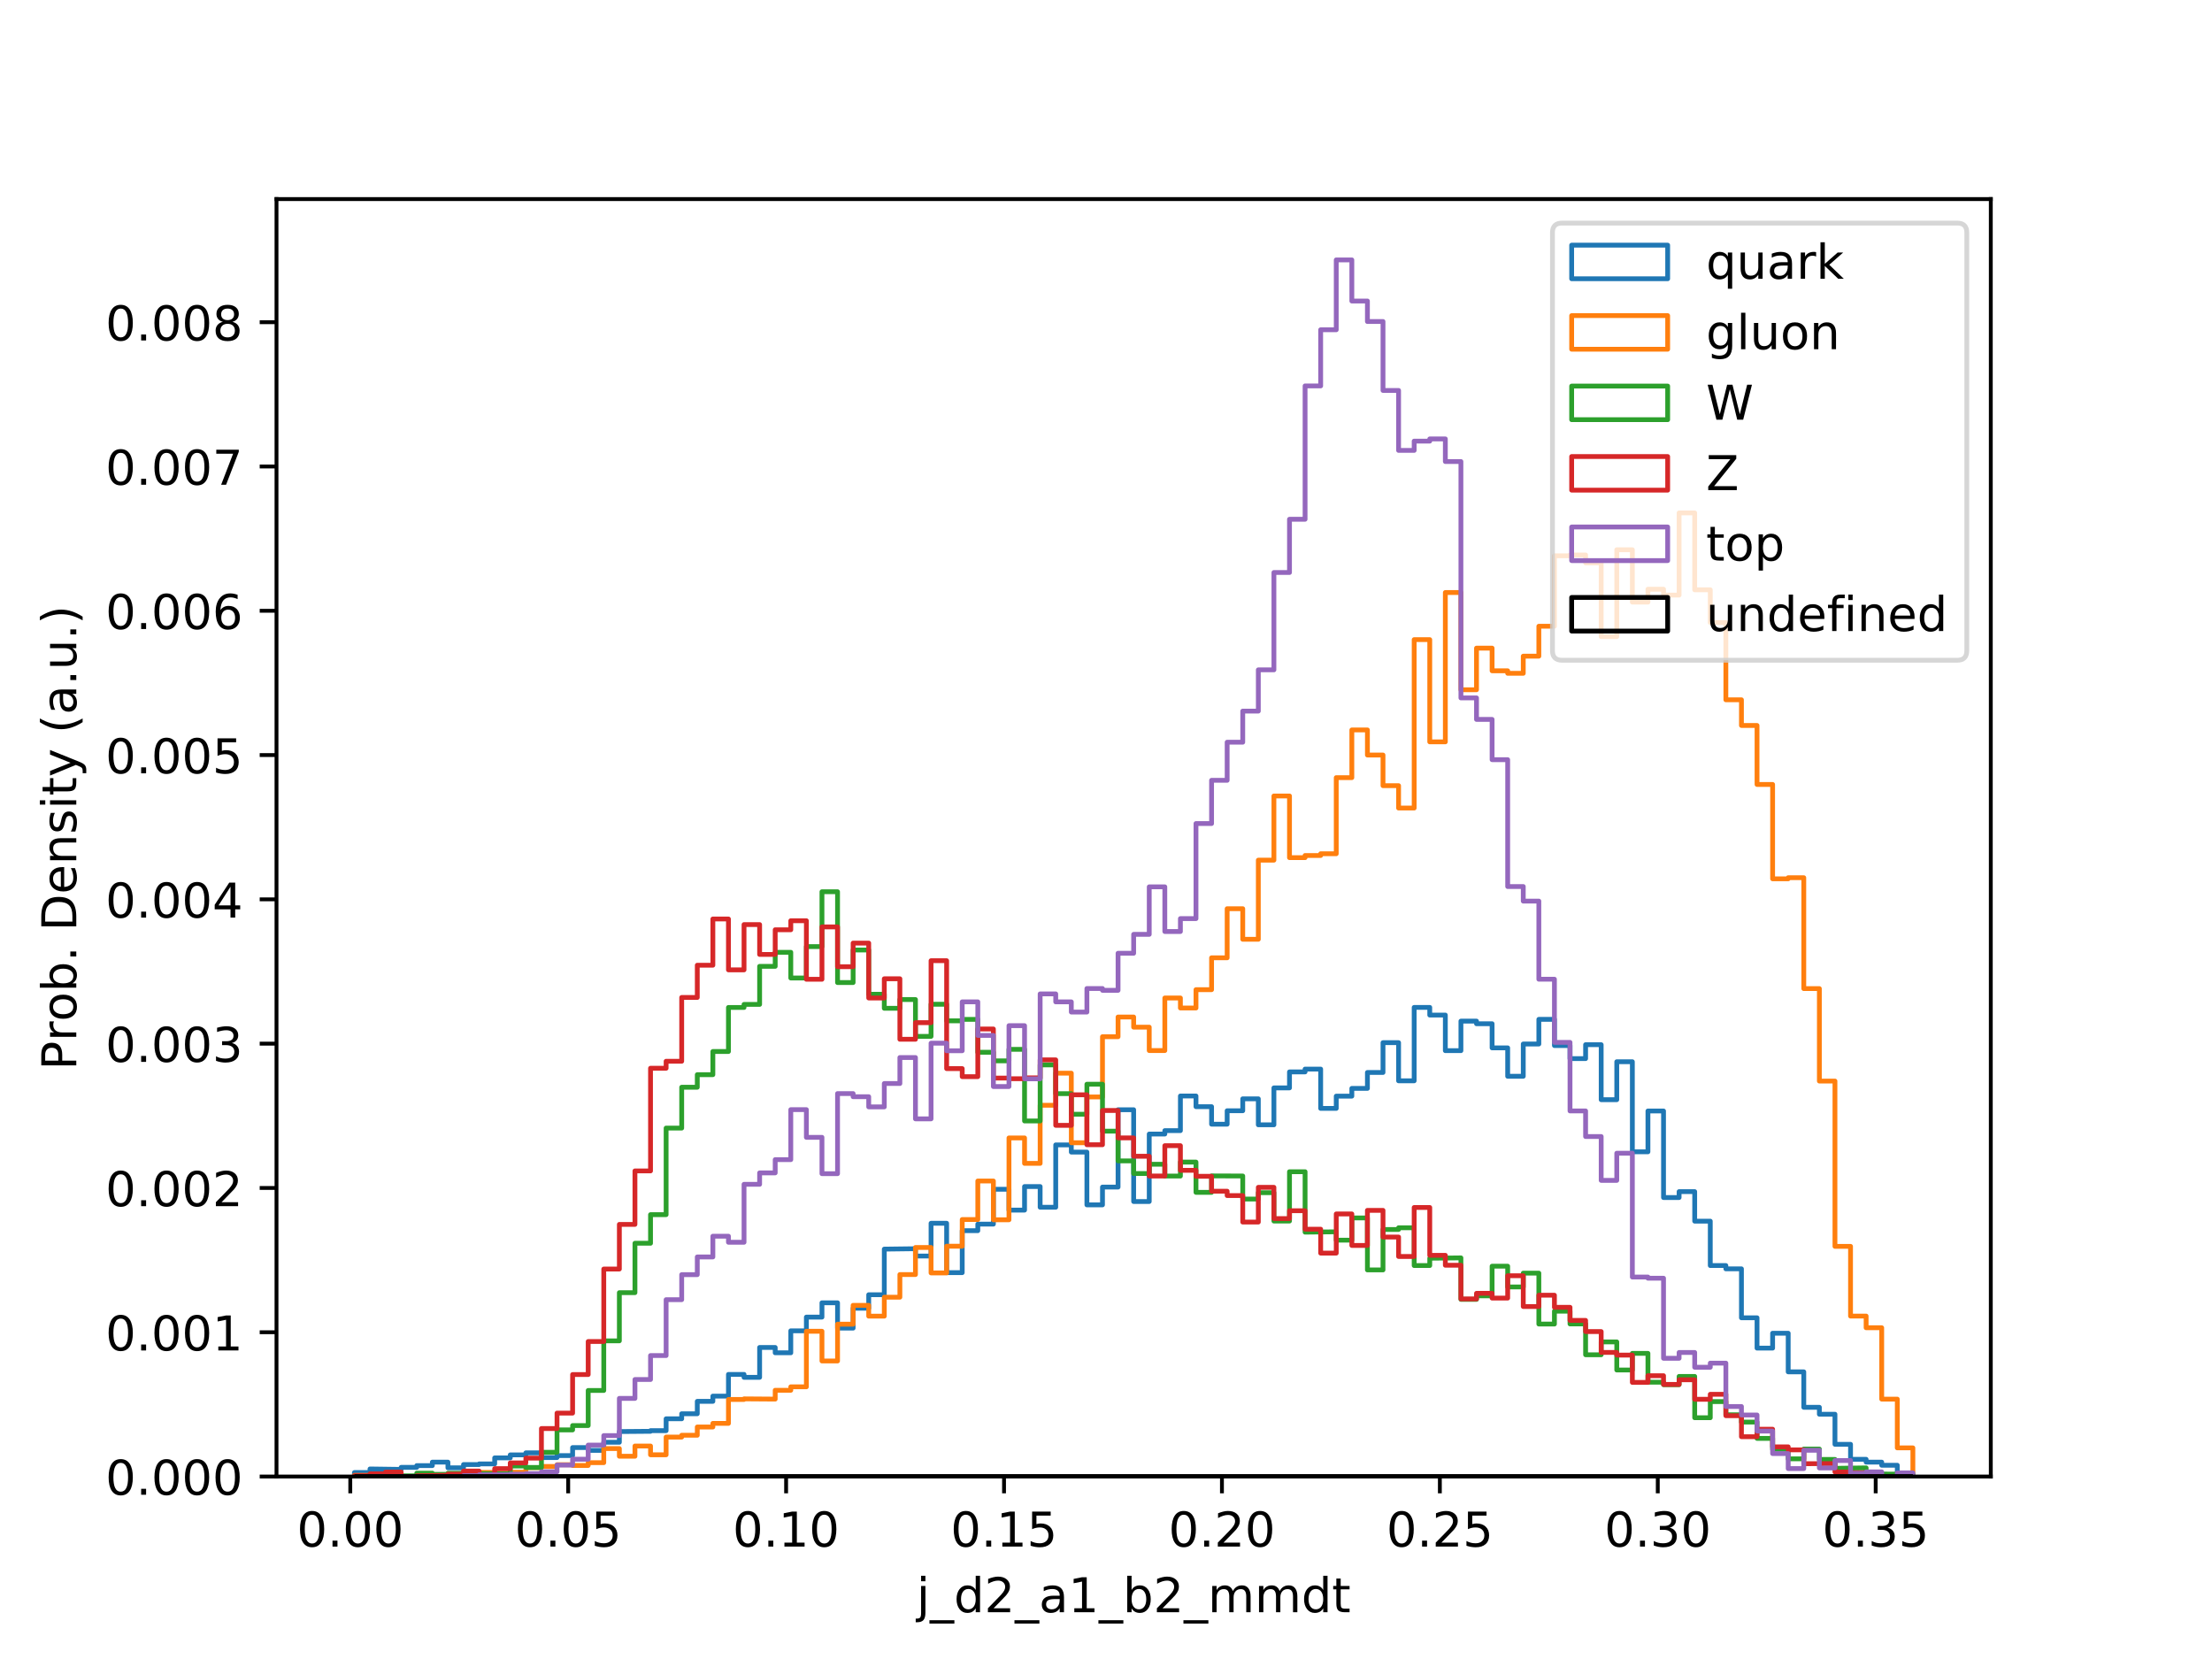 <?xml version="1.0" encoding="utf-8" standalone="no"?>
<!DOCTYPE svg PUBLIC "-//W3C//DTD SVG 1.1//EN"
  "http://www.w3.org/Graphics/SVG/1.1/DTD/svg11.dtd">
<!-- Created with matplotlib (https://matplotlib.org/) -->
<svg height="345.6pt" version="1.1" viewBox="0 0 460.8 345.6" width="460.8pt" xmlns="http://www.w3.org/2000/svg" xmlns:xlink="http://www.w3.org/1999/xlink">
 <defs>
  <style type="text/css">
*{stroke-linecap:butt;stroke-linejoin:round;}
  </style>
 </defs>
 <g id="figure_1">
  <g id="patch_1">
   <path d="M 0 345.6 
L 460.8 345.6 
L 460.8 0 
L 0 0 
z
" style="fill:#ffffff;"/>
  </g>
  <g id="axes_1">
   <g id="patch_2">
    <path d="M 57.6 307.584 
L 414.72 307.584 
L 414.72 41.472 
L 57.6 41.472 
z
" style="fill:#ffffff;"/>
   </g>
   <g id="patch_3">
    <path clip-path="url(#p2cda527220)" d="M 73.833 307.584 
L 73.833 306.756 
L 77.079 306.756 
L 77.079 306.011 
L 83.572 306.099 
L 83.572 305.676 
L 86.819 305.676 
L 86.819 305.312 
L 90.065 305.312 
L 90.065 304.59 
L 93.312 304.59 
L 93.312 305.77 
L 96.559 305.77 
L 96.559 305.095 
L 99.805 305.095 
L 99.805 304.96 
L 103.052 304.96 
L 103.052 303.703 
L 106.298 303.703 
L 106.298 303.081 
L 109.545 303.081 
L 109.545 302.653 
L 112.791 302.653 
L 112.791 303.639 
L 116.038 303.639 
L 116.038 303.222 
L 119.284 303.222 
L 119.284 301.555 
L 122.531 301.555 
L 122.531 302.142 
L 125.777 302.142 
L 125.777 300.451 
L 129.024 300.451 
L 129.024 298.22 
L 135.517 298.167 
L 135.517 298.032 
L 138.764 298.032 
L 138.764 295.561 
L 142.01 295.561 
L 142.01 294.51 
L 145.257 294.51 
L 145.257 291.927 
L 148.503 291.927 
L 148.503 290.835 
L 151.75 290.835 
L 151.75 286.314 
L 154.996 286.314 
L 154.996 286.925 
L 158.243 286.925 
L 158.243 280.702 
L 161.489 280.702 
L 161.489 281.811 
L 164.736 281.811 
L 164.736 277.232 
L 167.983 277.232 
L 167.983 274.379 
L 171.229 274.379 
L 171.229 271.397 
L 174.476 271.397 
L 174.476 276.669 
L 177.722 276.669 
L 177.722 272.53 
L 180.969 272.53 
L 180.969 269.718 
L 184.215 269.718 
L 184.215 260.213 
L 190.708 260.131 
L 190.708 261.651 
L 193.955 261.651 
L 193.955 254.829 
L 197.201 254.829 
L 197.201 265.115 
L 200.448 265.115 
L 200.448 256.374 
L 203.695 256.374 
L 203.695 255.006 
L 206.941 255.006 
L 206.941 247.744 
L 210.188 247.744 
L 210.188 252.088 
L 213.434 252.088 
L 213.434 247.18 
L 216.681 247.18 
L 216.681 251.489 
L 219.927 251.489 
L 219.927 238.503 
L 223.174 238.503 
L 223.174 240 
L 226.42 240 
L 226.42 250.996 
L 229.667 250.996 
L 229.667 247.291 
L 232.913 247.291 
L 232.913 231.176 
L 236.16 231.176 
L 236.16 250.297 
L 239.407 250.297 
L 239.407 236.243 
L 242.653 236.243 
L 242.653 235.532 
L 245.9 235.532 
L 245.9 228.317 
L 249.146 228.317 
L 249.146 230.542 
L 252.393 230.542 
L 252.393 234.188 
L 255.639 234.188 
L 255.639 231.388 
L 258.886 231.388 
L 258.886 228.904 
L 262.132 228.904 
L 262.132 234.317 
L 265.379 234.317 
L 265.379 226.626 
L 268.625 226.626 
L 268.625 223.298 
L 271.872 223.298 
L 271.872 222.711 
L 275.119 222.711 
L 275.119 230.9 
L 278.365 230.9 
L 278.365 228.347 
L 281.612 228.347 
L 281.612 226.732 
L 284.858 226.732 
L 284.858 223.415 
L 288.105 223.415 
L 288.105 217.204 
L 291.351 217.204 
L 291.351 225.153 
L 294.598 225.153 
L 294.598 209.86 
L 297.844 209.86 
L 297.844 211.456 
L 301.091 211.456 
L 301.091 218.871 
L 304.337 218.871 
L 304.337 212.719 
L 307.584 212.719 
L 307.584 213.265 
L 310.831 213.265 
L 310.831 218.29 
L 314.077 218.29 
L 314.077 224.208 
L 317.324 224.208 
L 317.324 217.486 
L 320.57 217.486 
L 320.57 212.349 
L 323.817 212.349 
L 323.817 217.809 
L 327.063 217.809 
L 327.063 220.527 
L 330.31 220.527 
L 330.31 217.627 
L 333.556 217.627 
L 333.556 229.086 
L 336.803 229.086 
L 336.803 221.178 
L 340.049 221.178 
L 340.049 239.941 
L 343.296 239.941 
L 343.296 231.44 
L 346.543 231.44 
L 346.543 249.47 
L 349.789 249.47 
L 349.789 248.237 
L 353.036 248.237 
L 353.036 254.389 
L 356.282 254.389 
L 356.282 263.636 
L 359.529 263.636 
L 359.529 264.322 
L 362.775 264.322 
L 362.775 274.52 
L 366.022 274.52 
L 366.022 280.837 
L 369.268 280.837 
L 369.268 277.737 
L 372.515 277.737 
L 372.515 285.78 
L 375.761 285.78 
L 375.761 293.165 
L 379.008 293.165 
L 379.008 294.61 
L 382.255 294.61 
L 382.255 300.874 
L 385.501 300.874 
L 385.501 304.003 
L 388.748 304.003 
L 388.748 304.59 
L 391.994 304.59 
L 391.994 305.236 
L 395.241 305.236 
L 395.241 307.584 
L 398.487 307.584 
L 398.487 307.584 
" style="fill:none;stroke:#1f77b4;stroke-linejoin:miter;"/>
   </g>
   <g id="patch_4">
    <path clip-path="url(#p2cda527220)" d="M 73.833 307.584 
L 73.833 307.326 
L 77.079 307.326 
L 77.079 307.584 
L 86.819 307.584 
L 86.819 307.42 
L 93.312 307.361 
L 93.312 307.584 
L 96.559 307.584 
L 96.559 306.715 
L 103.052 306.727 
L 103.052 306.903 
L 106.298 306.903 
L 106.298 306.686 
L 109.545 306.686 
L 109.545 305.729 
L 112.791 305.729 
L 112.791 305.494 
L 116.038 305.494 
L 116.038 305.124 
L 119.284 305.124 
L 119.284 305.283 
L 122.531 305.283 
L 122.531 304.701 
L 125.777 304.701 
L 125.777 301.766 
L 129.024 301.766 
L 129.024 303.363 
L 132.271 303.363 
L 132.271 301.232 
L 135.517 301.232 
L 135.517 303.058 
L 138.764 303.058 
L 138.764 299.371 
L 142.01 299.371 
L 142.01 298.989 
L 145.257 298.989 
L 145.257 297.269 
L 148.503 297.269 
L 148.503 296.518 
L 151.75 296.518 
L 151.75 291.533 
L 154.996 291.533 
L 154.996 291.41 
L 161.489 291.457 
L 161.489 289.62 
L 164.736 289.62 
L 164.736 288.897 
L 167.983 288.897 
L 167.983 277.326 
L 171.229 277.326 
L 171.229 283.514 
L 174.476 283.514 
L 174.476 275.853 
L 177.722 275.853 
L 177.722 271.925 
L 180.969 271.925 
L 180.969 274.179 
L 184.215 274.179 
L 184.215 270.228 
L 187.462 270.228 
L 187.462 265.514 
L 190.708 265.514 
L 190.708 259.872 
L 193.955 259.872 
L 193.955 265.174 
L 197.201 265.174 
L 197.201 259.608 
L 200.448 259.608 
L 200.448 254.049 
L 203.695 254.049 
L 203.695 246.023 
L 206.941 246.023 
L 206.941 254.102 
L 210.188 254.102 
L 210.188 237.053 
L 213.434 237.053 
L 213.434 242.354 
L 216.681 242.354 
L 216.681 230.249 
L 219.927 230.249 
L 219.927 223.562 
L 223.174 223.562 
L 223.174 238.057 
L 226.42 238.057 
L 226.42 228.511 
L 229.667 228.511 
L 229.667 215.965 
L 232.913 215.965 
L 232.913 211.862 
L 236.16 211.862 
L 236.16 213.975 
L 239.407 213.975 
L 239.407 218.848 
L 242.653 218.848 
L 242.653 207.899 
L 245.9 207.899 
L 245.9 209.983 
L 249.146 209.983 
L 249.146 206.167 
L 252.393 206.167 
L 252.393 199.527 
L 255.639 199.527 
L 255.639 189.3 
L 258.886 189.3 
L 258.886 195.67 
L 262.132 195.67 
L 262.132 179.185 
L 265.379 179.185 
L 265.379 165.817 
L 268.625 165.817 
L 268.625 178.662 
L 271.872 178.662 
L 271.872 178.216 
L 275.119 178.216 
L 275.119 177.852 
L 278.365 177.852 
L 278.365 161.995 
L 281.612 161.995 
L 281.612 152.062 
L 284.858 152.062 
L 284.858 157.287 
L 288.105 157.287 
L 288.105 163.669 
L 291.351 163.669 
L 291.351 168.33 
L 294.598 168.33 
L 294.598 133.246 
L 297.844 133.246 
L 297.844 154.54 
L 301.091 154.54 
L 301.091 123.431 
L 304.337 123.431 
L 304.337 143.69 
L 307.584 143.69 
L 307.584 135.019 
L 310.831 135.019 
L 310.831 139.739 
L 314.077 139.739 
L 314.077 140.262 
L 317.324 140.262 
L 317.324 136.693 
L 320.57 136.693 
L 320.57 130.458 
L 323.817 130.458 
L 323.817 115.781 
L 327.063 115.781 
L 327.063 115.611 
L 330.31 115.611 
L 330.31 117.26 
L 333.556 117.26 
L 333.556 132.624 
L 336.803 132.624 
L 336.803 114.525 
L 340.049 114.525 
L 340.049 125.432 
L 343.296 125.432 
L 343.296 122.744 
L 346.543 122.744 
L 346.543 123.971 
L 349.789 123.971 
L 349.789 106.852 
L 353.036 106.852 
L 353.036 122.867 
L 356.282 122.867 
L 356.282 129.695 
L 359.529 129.695 
L 359.529 145.78 
L 362.775 145.78 
L 362.775 151.129 
L 366.022 151.129 
L 366.022 163.416 
L 369.268 163.416 
L 369.268 183.071 
L 372.515 183.071 
L 372.515 182.842 
L 375.761 182.842 
L 375.761 205.944 
L 379.008 205.944 
L 379.008 225.206 
L 382.255 225.206 
L 382.255 259.638 
L 385.501 259.638 
L 385.501 274.162 
L 388.748 274.162 
L 388.748 276.592 
L 391.994 276.592 
L 391.994 291.463 
L 395.241 291.463 
L 395.241 301.619 
L 398.487 301.619 
L 398.487 307.584 
L 398.487 307.584 
" style="fill:none;stroke:#ff7f0e;stroke-linejoin:miter;"/>
   </g>
   <g id="patch_5">
    <path clip-path="url(#p2cda527220)" d="M 73.833 307.584 
L 77.079 307.584 
L 77.079 307.067 
L 80.326 307.067 
L 80.326 307.425 
L 86.819 307.443 
L 86.819 306.885 
L 90.065 306.885 
L 90.065 307.132 
L 93.312 307.132 
L 93.312 306.897 
L 96.559 306.897 
L 96.559 306.604 
L 99.805 306.604 
L 99.805 306.979 
L 106.298 307.038 
L 106.298 305.4 
L 109.545 305.4 
L 109.545 305.699 
L 112.791 305.699 
L 112.791 302.541 
L 116.038 302.541 
L 116.038 297.874 
L 119.284 297.874 
L 119.284 296.97 
L 122.531 296.97 
L 122.531 289.661 
L 125.777 289.661 
L 125.777 279.322 
L 129.024 279.322 
L 129.024 269.283 
L 132.271 269.283 
L 132.271 258.992 
L 135.517 258.992 
L 135.517 253.033 
L 138.764 253.033 
L 138.764 234.998 
L 142.01 234.998 
L 142.01 226.491 
L 145.257 226.491 
L 145.257 223.873 
L 148.503 223.873 
L 148.503 219.047 
L 151.75 219.047 
L 151.75 209.871 
L 154.996 209.871 
L 154.996 209.237 
L 158.243 209.237 
L 158.243 201.306 
L 161.489 201.306 
L 161.489 198.382 
L 164.736 198.382 
L 164.736 203.736 
L 167.983 203.736 
L 167.983 197.191 
L 171.229 197.191 
L 171.229 185.766 
L 174.476 185.766 
L 174.476 204.682 
L 177.722 204.682 
L 177.722 197.901 
L 180.969 197.901 
L 180.969 207.118 
L 184.215 207.118 
L 184.215 210.047 
L 187.462 210.047 
L 187.462 208.222 
L 190.708 208.222 
L 190.708 215.895 
L 193.955 215.895 
L 193.955 209.202 
L 197.201 209.202 
L 197.201 212.654 
L 200.448 212.654 
L 200.448 212.355 
L 203.695 212.355 
L 203.695 219.206 
L 206.941 219.206 
L 206.941 220.991 
L 210.188 220.991 
L 210.188 218.601 
L 213.434 218.601 
L 213.434 233.519 
L 216.681 233.519 
L 216.681 221.836 
L 219.927 221.836 
L 219.927 227.824 
L 223.174 227.824 
L 223.174 232.116 
L 226.42 232.116 
L 226.42 225.863 
L 229.667 225.863 
L 229.667 235.638 
L 232.913 235.638 
L 232.913 241.832 
L 236.16 241.832 
L 236.16 244.462 
L 239.407 244.462 
L 239.407 242.536 
L 242.653 242.536 
L 242.653 244.996 
L 245.9 244.996 
L 245.9 242.084 
L 249.146 242.084 
L 249.146 248.389 
L 252.393 248.389 
L 252.393 244.961 
L 258.886 244.984 
L 258.886 249.781 
L 262.132 249.781 
L 262.132 248.454 
L 265.379 248.454 
L 265.379 254.366 
L 268.625 254.366 
L 268.625 244.092 
L 271.872 244.092 
L 271.872 256.679 
L 278.365 256.608 
L 278.365 258.352 
L 281.612 258.352 
L 281.612 253.72 
L 284.858 253.72 
L 284.858 264.546 
L 288.105 264.546 
L 288.105 256.121 
L 291.351 256.121 
L 291.351 255.769 
L 294.598 255.769 
L 294.598 263.636 
L 297.844 263.636 
L 297.844 262.109 
L 304.337 262.039 
L 304.337 270.681 
L 307.584 270.681 
L 307.584 269.941 
L 310.831 269.941 
L 310.831 263.771 
L 314.077 263.771 
L 314.077 268.092 
L 317.324 268.092 
L 317.324 265.221 
L 320.57 265.221 
L 320.57 275.823 
L 323.817 275.823 
L 323.817 273.14 
L 327.063 273.14 
L 327.063 275.8 
L 330.31 275.8 
L 330.31 282.222 
L 333.556 282.222 
L 333.556 279.545 
L 336.803 279.545 
L 336.803 285.398 
L 340.049 285.398 
L 340.049 281.929 
L 343.296 281.929 
L 343.296 287.935 
L 346.543 287.935 
L 346.543 288.451 
L 349.789 288.451 
L 349.789 286.731 
L 353.036 286.731 
L 353.036 295.338 
L 356.282 295.338 
L 356.282 291.974 
L 359.529 291.974 
L 359.529 294.727 
L 362.775 294.727 
L 362.775 296.248 
L 366.022 296.248 
L 366.022 299.641 
L 369.268 299.641 
L 369.268 301.913 
L 372.515 301.913 
L 372.515 303.903 
L 375.761 303.903 
L 375.761 301.866 
L 379.008 301.866 
L 379.008 304.026 
L 382.255 304.026 
L 382.255 305.881 
L 388.748 305.788 
L 388.748 306.821 
L 391.994 306.821 
L 391.994 307.073 
L 398.487 307.108 
L 398.487 307.584 
L 398.487 307.584 
" style="fill:none;stroke:#2ca02c;stroke-linejoin:miter;"/>
   </g>
   <g id="patch_6">
    <path clip-path="url(#p2cda527220)" d="M 73.833 307.584 
L 73.833 307.431 
L 77.079 307.431 
L 77.079 307.02 
L 80.326 307.02 
L 80.326 306.651 
L 83.572 306.651 
L 83.572 307.584 
L 86.819 307.584 
L 86.819 307.437 
L 93.312 307.332 
L 93.312 307.079 
L 96.559 307.079 
L 96.559 306.445 
L 99.805 306.445 
L 99.805 307.396 
L 103.052 307.396 
L 103.052 305.946 
L 106.298 305.946 
L 106.298 304.748 
L 109.545 304.748 
L 109.545 303.75 
L 112.791 303.75 
L 112.791 297.592 
L 116.038 297.592 
L 116.038 294.375 
L 119.284 294.375 
L 119.284 286.344 
L 122.531 286.344 
L 122.531 279.463 
L 125.777 279.463 
L 125.777 264.364 
L 129.024 264.364 
L 129.024 255.064 
L 132.271 255.064 
L 132.271 243.922 
L 135.517 243.922 
L 135.517 222.535 
L 138.764 222.535 
L 138.764 221.079 
L 142.01 221.079 
L 142.01 207.787 
L 145.257 207.787 
L 145.257 201.071 
L 148.503 201.071 
L 148.503 191.443 
L 151.75 191.443 
L 151.75 202.04 
L 154.996 202.04 
L 154.996 192.605 
L 158.243 192.605 
L 158.243 198.828 
L 161.489 198.828 
L 161.489 193.686 
L 164.736 193.686 
L 164.736 191.807 
L 167.983 191.807 
L 167.983 204.001 
L 171.229 204.001 
L 171.229 193.093 
L 174.476 193.093 
L 174.476 201.382 
L 177.722 201.382 
L 177.722 196.463 
L 180.969 196.463 
L 180.969 207.899 
L 184.215 207.899 
L 184.215 203.895 
L 187.462 203.895 
L 187.462 216.499 
L 190.708 216.499 
L 190.708 213.036 
L 193.955 213.036 
L 193.955 200.132 
L 197.201 200.132 
L 197.201 222.611 
L 200.448 222.611 
L 200.448 224.284 
L 203.695 224.284 
L 203.695 214.357 
L 206.941 214.357 
L 206.941 224.578 
L 210.188 224.578 
L 210.188 224.713 
L 213.434 224.713 
L 213.434 224.531 
L 216.681 224.531 
L 216.681 220.791 
L 219.927 220.791 
L 219.927 234.429 
L 223.174 234.429 
L 223.174 228.065 
L 226.42 228.065 
L 226.42 238.468 
L 229.667 238.468 
L 229.667 231.335 
L 232.913 231.335 
L 232.913 237.041 
L 236.16 237.041 
L 236.16 240.869 
L 239.407 240.869 
L 239.407 244.984 
L 242.653 244.984 
L 242.653 238.667 
L 245.9 238.667 
L 245.9 243.798 
L 249.146 243.798 
L 249.146 245.043 
L 252.393 245.043 
L 252.393 248.154 
L 255.639 248.154 
L 255.639 249.059 
L 258.886 249.059 
L 258.886 254.577 
L 262.132 254.577 
L 262.132 247.344 
L 265.379 247.344 
L 265.379 253.849 
L 268.625 253.849 
L 268.625 252.217 
L 271.872 252.217 
L 271.872 256.062 
L 275.119 256.062 
L 275.119 261.047 
L 278.365 261.047 
L 278.365 252.886 
L 281.612 252.886 
L 281.612 259.45 
L 284.858 259.45 
L 284.858 252.141 
L 288.105 252.141 
L 288.105 257.7 
L 291.351 257.7 
L 291.351 261.745 
L 294.598 261.745 
L 294.598 251.542 
L 297.844 251.542 
L 297.844 261.505 
L 301.091 261.505 
L 301.091 263.571 
L 304.337 263.571 
L 304.337 270.587 
L 307.584 270.587 
L 307.584 269.424 
L 310.831 269.424 
L 310.831 270.416 
L 314.077 270.416 
L 314.077 265.761 
L 317.324 265.761 
L 317.324 272.172 
L 320.57 272.172 
L 320.57 269.818 
L 323.817 269.818 
L 323.817 272.336 
L 327.063 272.336 
L 327.063 275.066 
L 330.31 275.066 
L 330.31 277.391 
L 333.556 277.391 
L 333.556 281.735 
L 336.803 281.735 
L 336.803 282.293 
L 340.049 282.293 
L 340.049 287.976 
L 343.296 287.976 
L 343.296 286.584 
L 346.543 286.584 
L 346.543 288.398 
L 349.789 288.398 
L 349.789 287.43 
L 353.036 287.43 
L 353.036 291.498 
L 356.282 291.498 
L 356.282 290.459 
L 359.529 290.459 
L 359.529 294.915 
L 362.775 294.915 
L 362.775 299.289 
L 366.022 299.289 
L 366.022 297.733 
L 369.268 297.733 
L 369.268 301.402 
L 372.515 301.402 
L 372.515 302.036 
L 375.761 302.036 
L 375.761 304.919 
L 382.255 304.889 
L 382.255 306.639 
L 385.501 306.639 
L 385.501 306.791 
L 388.748 306.791 
L 388.748 307.584 
L 398.487 307.584 
L 398.487 307.584 
" style="fill:none;stroke:#d62728;stroke-linejoin:miter;"/>
   </g>
   <g id="patch_7">
    <path clip-path="url(#p2cda527220)" d="M 73.833 307.584 
L 96.559 307.584 
L 96.559 307.402 
L 99.805 307.402 
L 99.805 307.226 
L 106.298 307.226 
L 106.298 307.103 
L 109.545 307.103 
L 109.545 306.979 
L 112.791 306.979 
L 112.791 306.598 
L 116.038 306.598 
L 116.038 305.206 
L 119.284 305.206 
L 119.284 303.979 
L 122.531 303.979 
L 122.531 301.038 
L 125.777 301.038 
L 125.777 299.06 
L 129.024 299.06 
L 129.024 291.31 
L 132.271 291.31 
L 132.271 287.377 
L 135.517 287.377 
L 135.517 282.387 
L 138.764 282.387 
L 138.764 270.745 
L 142.01 270.745 
L 142.01 265.532 
L 145.257 265.532 
L 145.257 261.845 
L 148.503 261.845 
L 148.503 257.524 
L 151.75 257.524 
L 151.75 258.786 
L 154.996 258.786 
L 154.996 246.716 
L 158.243 246.716 
L 158.243 244.333 
L 161.489 244.333 
L 161.489 241.573 
L 164.736 241.573 
L 164.736 231.159 
L 167.983 231.159 
L 167.983 236.93 
L 171.229 236.93 
L 171.229 244.497 
L 174.476 244.497 
L 174.476 227.812 
L 177.722 227.812 
L 177.722 228.464 
L 180.969 228.464 
L 180.969 230.583 
L 184.215 230.583 
L 184.215 225.716 
L 187.462 225.716 
L 187.462 220.304 
L 190.708 220.304 
L 190.708 233.078 
L 193.955 233.078 
L 193.955 217.315 
L 197.201 217.315 
L 197.201 218.889 
L 200.448 218.889 
L 200.448 208.703 
L 203.695 208.703 
L 203.695 215.695 
L 206.941 215.695 
L 206.941 226.345 
L 210.188 226.345 
L 210.188 213.664 
L 213.434 213.664 
L 213.434 224.742 
L 216.681 224.742 
L 216.681 207.048 
L 219.927 207.048 
L 219.927 208.709 
L 223.174 208.709 
L 223.174 210.828 
L 226.42 210.828 
L 226.42 205.926 
L 229.667 205.926 
L 229.667 206.302 
L 232.913 206.302 
L 232.913 198.582 
L 236.16 198.582 
L 236.16 194.643 
L 239.407 194.643 
L 239.407 184.745 
L 242.653 184.745 
L 242.653 194.05 
L 245.9 194.05 
L 245.9 191.361 
L 249.146 191.361 
L 249.146 171.559 
L 252.393 171.559 
L 252.393 162.553 
L 255.639 162.553 
L 255.639 154.616 
L 258.886 154.616 
L 258.886 148.135 
L 262.132 148.135 
L 262.132 139.54 
L 265.379 139.54 
L 265.379 119.262 
L 268.625 119.262 
L 268.625 108.172 
L 271.872 108.172 
L 271.872 80.392 
L 275.119 80.392 
L 275.119 68.698 
L 278.365 68.698 
L 278.365 54.144 
L 281.612 54.144 
L 281.612 62.709 
L 284.858 62.709 
L 284.858 66.977 
L 288.105 66.977 
L 288.105 81.337 
L 291.351 81.337 
L 291.351 93.824 
L 294.598 93.824 
L 294.598 91.893 
L 297.844 91.893 
L 297.844 91.435 
L 301.091 91.435 
L 301.091 96.149 
L 304.337 96.149 
L 304.337 145.387 
L 307.584 145.387 
L 307.584 149.866 
L 310.831 149.866 
L 310.831 158.256 
L 314.077 158.256 
L 314.077 184.68 
L 317.324 184.68 
L 317.324 187.715 
L 320.57 187.715 
L 320.57 203.989 
L 323.817 203.989 
L 323.817 217.145 
L 327.063 217.145 
L 327.063 231.429 
L 330.31 231.429 
L 330.31 236.759 
L 333.556 236.759 
L 333.556 245.894 
L 336.803 245.894 
L 336.803 240.235 
L 340.049 240.235 
L 340.049 266.031 
L 343.296 266.031 
L 343.296 266.277 
L 346.543 266.277 
L 346.543 282.956 
L 349.789 282.956 
L 349.789 281.747 
L 353.036 281.747 
L 353.036 284.823 
L 356.282 284.823 
L 356.282 283.966 
L 359.529 283.966 
L 359.529 293.001 
L 362.775 293.001 
L 362.775 294.768 
L 366.022 294.768 
L 366.022 298.12 
L 369.268 298.12 
L 369.268 302.805 
L 372.515 302.805 
L 372.515 305.934 
L 375.761 305.934 
L 375.761 302.118 
L 379.008 302.118 
L 379.008 305.805 
L 382.255 305.805 
L 382.255 304.255 
L 385.501 304.255 
L 385.501 306.915 
L 388.748 306.915 
L 388.748 306.621 
L 391.994 306.621 
L 391.994 307.584 
L 395.241 307.584 
L 395.241 306.827 
L 398.487 306.827 
L 398.487 307.584 
L 398.487 307.584 
" style="fill:none;stroke:#9467bd;stroke-linejoin:miter;"/>
   </g>
   <g id="patch_8">
    <path clip-path="url(#p2cda527220)" d="M 73.833 307.584 
L 398.487 307.584 
L 398.487 307.584 
" style="fill:none;stroke:#000000;stroke-linejoin:miter;"/>
   </g>
   <g id="matplotlib.axis_1">
    <g id="xtick_1">
     <g id="line2d_1">
      <defs>
       <path d="M 0 0 
L 0 3.5 
" id="m9b4b3dd882" style="stroke:#000000;stroke-width:0.8;"/>
      </defs>
      <g>
       <use style="stroke:#000000;stroke-width:0.8;" x="72.969" xlink:href="#m9b4b3dd882" y="307.584"/>
      </g>
     </g>
     <g id="text_1">
      <!-- 0.00 -->
      <defs>
       <path d="M 31.781 66.406 
Q 24.172 66.406 20.328 58.906 
Q 16.5 51.422 16.5 36.375 
Q 16.5 21.391 20.328 13.891 
Q 24.172 6.391 31.781 6.391 
Q 39.453 6.391 43.281 13.891 
Q 47.125 21.391 47.125 36.375 
Q 47.125 51.422 43.281 58.906 
Q 39.453 66.406 31.781 66.406 
z
M 31.781 74.219 
Q 44.047 74.219 50.516 64.516 
Q 56.984 54.828 56.984 36.375 
Q 56.984 17.969 50.516 8.266 
Q 44.047 -1.422 31.781 -1.422 
Q 19.531 -1.422 13.062 8.266 
Q 6.594 17.969 6.594 36.375 
Q 6.594 54.828 13.062 64.516 
Q 19.531 74.219 31.781 74.219 
z
" id="DejaVuSans-48"/>
       <path d="M 10.688 12.406 
L 21 12.406 
L 21 0 
L 10.688 0 
z
" id="DejaVuSans-46"/>
      </defs>
      <g transform="translate(61.837 322.182)scale(0.1 -0.1)">
       <use xlink:href="#DejaVuSans-48"/>
       <use x="63.623" xlink:href="#DejaVuSans-46"/>
       <use x="95.41" xlink:href="#DejaVuSans-48"/>
       <use x="159.033" xlink:href="#DejaVuSans-48"/>
      </g>
     </g>
    </g>
    <g id="xtick_2">
     <g id="line2d_2">
      <g>
       <use style="stroke:#000000;stroke-width:0.8;" x="118.365" xlink:href="#m9b4b3dd882" y="307.584"/>
      </g>
     </g>
     <g id="text_2">
      <!-- 0.05 -->
      <defs>
       <path d="M 10.797 72.906 
L 49.516 72.906 
L 49.516 64.594 
L 19.828 64.594 
L 19.828 46.734 
Q 21.969 47.469 24.109 47.828 
Q 26.266 48.188 28.422 48.188 
Q 40.625 48.188 47.75 41.5 
Q 54.891 34.812 54.891 23.391 
Q 54.891 11.625 47.562 5.094 
Q 40.234 -1.422 26.906 -1.422 
Q 22.312 -1.422 17.547 -0.641 
Q 12.797 0.141 7.719 1.703 
L 7.719 11.625 
Q 12.109 9.234 16.797 8.062 
Q 21.484 6.891 26.703 6.891 
Q 35.156 6.891 40.078 11.328 
Q 45.016 15.766 45.016 23.391 
Q 45.016 31 40.078 35.438 
Q 35.156 39.891 26.703 39.891 
Q 22.75 39.891 18.812 39.016 
Q 14.891 38.141 10.797 36.281 
z
" id="DejaVuSans-53"/>
      </defs>
      <g transform="translate(107.232 322.182)scale(0.1 -0.1)">
       <use xlink:href="#DejaVuSans-48"/>
       <use x="63.623" xlink:href="#DejaVuSans-46"/>
       <use x="95.41" xlink:href="#DejaVuSans-48"/>
       <use x="159.033" xlink:href="#DejaVuSans-53"/>
      </g>
     </g>
    </g>
    <g id="xtick_3">
     <g id="line2d_3">
      <g>
       <use style="stroke:#000000;stroke-width:0.8;" x="163.761" xlink:href="#m9b4b3dd882" y="307.584"/>
      </g>
     </g>
     <g id="text_3">
      <!-- 0.10 -->
      <defs>
       <path d="M 12.406 8.297 
L 28.516 8.297 
L 28.516 63.922 
L 10.984 60.406 
L 10.984 69.391 
L 28.422 72.906 
L 38.281 72.906 
L 38.281 8.297 
L 54.391 8.297 
L 54.391 0 
L 12.406 0 
z
" id="DejaVuSans-49"/>
      </defs>
      <g transform="translate(152.628 322.182)scale(0.1 -0.1)">
       <use xlink:href="#DejaVuSans-48"/>
       <use x="63.623" xlink:href="#DejaVuSans-46"/>
       <use x="95.41" xlink:href="#DejaVuSans-49"/>
       <use x="159.033" xlink:href="#DejaVuSans-48"/>
      </g>
     </g>
    </g>
    <g id="xtick_4">
     <g id="line2d_4">
      <g>
       <use style="stroke:#000000;stroke-width:0.8;" x="209.157" xlink:href="#m9b4b3dd882" y="307.584"/>
      </g>
     </g>
     <g id="text_4">
      <!-- 0.15 -->
      <g transform="translate(198.024 322.182)scale(0.1 -0.1)">
       <use xlink:href="#DejaVuSans-48"/>
       <use x="63.623" xlink:href="#DejaVuSans-46"/>
       <use x="95.41" xlink:href="#DejaVuSans-49"/>
       <use x="159.033" xlink:href="#DejaVuSans-53"/>
      </g>
     </g>
    </g>
    <g id="xtick_5">
     <g id="line2d_5">
      <g>
       <use style="stroke:#000000;stroke-width:0.8;" x="254.553" xlink:href="#m9b4b3dd882" y="307.584"/>
      </g>
     </g>
     <g id="text_5">
      <!-- 0.20 -->
      <defs>
       <path d="M 19.188 8.297 
L 53.609 8.297 
L 53.609 0 
L 7.328 0 
L 7.328 8.297 
Q 12.938 14.109 22.625 23.891 
Q 32.328 33.688 34.812 36.531 
Q 39.547 41.844 41.422 45.531 
Q 43.312 49.219 43.312 52.781 
Q 43.312 58.594 39.234 62.25 
Q 35.156 65.922 28.609 65.922 
Q 23.969 65.922 18.812 64.312 
Q 13.672 62.703 7.812 59.422 
L 7.812 69.391 
Q 13.766 71.781 18.938 73 
Q 24.125 74.219 28.422 74.219 
Q 39.75 74.219 46.484 68.547 
Q 53.219 62.891 53.219 53.422 
Q 53.219 48.922 51.531 44.891 
Q 49.859 40.875 45.406 35.406 
Q 44.188 33.984 37.641 27.219 
Q 31.109 20.453 19.188 8.297 
z
" id="DejaVuSans-50"/>
      </defs>
      <g transform="translate(243.42 322.182)scale(0.1 -0.1)">
       <use xlink:href="#DejaVuSans-48"/>
       <use x="63.623" xlink:href="#DejaVuSans-46"/>
       <use x="95.41" xlink:href="#DejaVuSans-50"/>
       <use x="159.033" xlink:href="#DejaVuSans-48"/>
      </g>
     </g>
    </g>
    <g id="xtick_6">
     <g id="line2d_6">
      <g>
       <use style="stroke:#000000;stroke-width:0.8;" x="299.949" xlink:href="#m9b4b3dd882" y="307.584"/>
      </g>
     </g>
     <g id="text_6">
      <!-- 0.25 -->
      <g transform="translate(288.816 322.182)scale(0.1 -0.1)">
       <use xlink:href="#DejaVuSans-48"/>
       <use x="63.623" xlink:href="#DejaVuSans-46"/>
       <use x="95.41" xlink:href="#DejaVuSans-50"/>
       <use x="159.033" xlink:href="#DejaVuSans-53"/>
      </g>
     </g>
    </g>
    <g id="xtick_7">
     <g id="line2d_7">
      <g>
       <use style="stroke:#000000;stroke-width:0.8;" x="345.345" xlink:href="#m9b4b3dd882" y="307.584"/>
      </g>
     </g>
     <g id="text_7">
      <!-- 0.30 -->
      <defs>
       <path d="M 40.578 39.312 
Q 47.656 37.797 51.625 33 
Q 55.609 28.219 55.609 21.188 
Q 55.609 10.406 48.188 4.484 
Q 40.766 -1.422 27.094 -1.422 
Q 22.516 -1.422 17.656 -0.516 
Q 12.797 0.391 7.625 2.203 
L 7.625 11.719 
Q 11.719 9.328 16.594 8.109 
Q 21.484 6.891 26.812 6.891 
Q 36.078 6.891 40.938 10.547 
Q 45.797 14.203 45.797 21.188 
Q 45.797 27.641 41.281 31.266 
Q 36.766 34.906 28.719 34.906 
L 20.219 34.906 
L 20.219 43.016 
L 29.109 43.016 
Q 36.375 43.016 40.234 45.922 
Q 44.094 48.828 44.094 54.297 
Q 44.094 59.906 40.109 62.906 
Q 36.141 65.922 28.719 65.922 
Q 24.656 65.922 20.016 65.031 
Q 15.375 64.156 9.812 62.312 
L 9.812 71.094 
Q 15.438 72.656 20.344 73.438 
Q 25.25 74.219 29.594 74.219 
Q 40.828 74.219 47.359 69.109 
Q 53.906 64.016 53.906 55.328 
Q 53.906 49.266 50.438 45.094 
Q 46.969 40.922 40.578 39.312 
z
" id="DejaVuSans-51"/>
      </defs>
      <g transform="translate(334.212 322.182)scale(0.1 -0.1)">
       <use xlink:href="#DejaVuSans-48"/>
       <use x="63.623" xlink:href="#DejaVuSans-46"/>
       <use x="95.41" xlink:href="#DejaVuSans-51"/>
       <use x="159.033" xlink:href="#DejaVuSans-48"/>
      </g>
     </g>
    </g>
    <g id="xtick_8">
     <g id="line2d_8">
      <g>
       <use style="stroke:#000000;stroke-width:0.8;" x="390.741" xlink:href="#m9b4b3dd882" y="307.584"/>
      </g>
     </g>
     <g id="text_8">
      <!-- 0.35 -->
      <g transform="translate(379.608 322.182)scale(0.1 -0.1)">
       <use xlink:href="#DejaVuSans-48"/>
       <use x="63.623" xlink:href="#DejaVuSans-46"/>
       <use x="95.41" xlink:href="#DejaVuSans-51"/>
       <use x="159.033" xlink:href="#DejaVuSans-53"/>
      </g>
     </g>
    </g>
    <g id="text_9">
     <!-- j_d2_a1_b2_mmdt -->
     <defs>
      <path d="M 9.422 54.688 
L 18.406 54.688 
L 18.406 -0.984 
Q 18.406 -11.422 14.422 -16.109 
Q 10.453 -20.797 1.609 -20.797 
L -1.812 -20.797 
L -1.812 -13.188 
L 0.594 -13.188 
Q 5.719 -13.188 7.562 -10.812 
Q 9.422 -8.453 9.422 -0.984 
z
M 9.422 75.984 
L 18.406 75.984 
L 18.406 64.594 
L 9.422 64.594 
z
" id="DejaVuSans-106"/>
      <path d="M 50.984 -16.609 
L 50.984 -23.578 
L -0.984 -23.578 
L -0.984 -16.609 
z
" id="DejaVuSans-95"/>
      <path d="M 45.406 46.391 
L 45.406 75.984 
L 54.391 75.984 
L 54.391 0 
L 45.406 0 
L 45.406 8.203 
Q 42.578 3.328 38.25 0.953 
Q 33.938 -1.422 27.875 -1.422 
Q 17.969 -1.422 11.734 6.484 
Q 5.516 14.406 5.516 27.297 
Q 5.516 40.188 11.734 48.094 
Q 17.969 56 27.875 56 
Q 33.938 56 38.25 53.625 
Q 42.578 51.266 45.406 46.391 
z
M 14.797 27.297 
Q 14.797 17.391 18.875 11.75 
Q 22.953 6.109 30.078 6.109 
Q 37.203 6.109 41.297 11.75 
Q 45.406 17.391 45.406 27.297 
Q 45.406 37.203 41.297 42.844 
Q 37.203 48.484 30.078 48.484 
Q 22.953 48.484 18.875 42.844 
Q 14.797 37.203 14.797 27.297 
z
" id="DejaVuSans-100"/>
      <path d="M 34.281 27.484 
Q 23.391 27.484 19.188 25 
Q 14.984 22.516 14.984 16.5 
Q 14.984 11.719 18.141 8.906 
Q 21.297 6.109 26.703 6.109 
Q 34.188 6.109 38.703 11.406 
Q 43.219 16.703 43.219 25.484 
L 43.219 27.484 
z
M 52.203 31.203 
L 52.203 0 
L 43.219 0 
L 43.219 8.297 
Q 40.141 3.328 35.547 0.953 
Q 30.953 -1.422 24.312 -1.422 
Q 15.922 -1.422 10.953 3.297 
Q 6 8.016 6 15.922 
Q 6 25.141 12.172 29.828 
Q 18.359 34.516 30.609 34.516 
L 43.219 34.516 
L 43.219 35.406 
Q 43.219 41.609 39.141 45 
Q 35.062 48.391 27.688 48.391 
Q 23 48.391 18.547 47.266 
Q 14.109 46.141 10.016 43.891 
L 10.016 52.203 
Q 14.938 54.109 19.578 55.047 
Q 24.219 56 28.609 56 
Q 40.484 56 46.344 49.844 
Q 52.203 43.703 52.203 31.203 
z
" id="DejaVuSans-97"/>
      <path d="M 48.688 27.297 
Q 48.688 37.203 44.609 42.844 
Q 40.531 48.484 33.406 48.484 
Q 26.266 48.484 22.188 42.844 
Q 18.109 37.203 18.109 27.297 
Q 18.109 17.391 22.188 11.75 
Q 26.266 6.109 33.406 6.109 
Q 40.531 6.109 44.609 11.75 
Q 48.688 17.391 48.688 27.297 
z
M 18.109 46.391 
Q 20.953 51.266 25.266 53.625 
Q 29.594 56 35.594 56 
Q 45.562 56 51.781 48.094 
Q 58.016 40.188 58.016 27.297 
Q 58.016 14.406 51.781 6.484 
Q 45.562 -1.422 35.594 -1.422 
Q 29.594 -1.422 25.266 0.953 
Q 20.953 3.328 18.109 8.203 
L 18.109 0 
L 9.078 0 
L 9.078 75.984 
L 18.109 75.984 
z
" id="DejaVuSans-98"/>
      <path d="M 52 44.188 
Q 55.375 50.25 60.062 53.125 
Q 64.75 56 71.094 56 
Q 79.641 56 84.281 50.016 
Q 88.922 44.047 88.922 33.016 
L 88.922 0 
L 79.891 0 
L 79.891 32.719 
Q 79.891 40.578 77.094 44.375 
Q 74.312 48.188 68.609 48.188 
Q 61.625 48.188 57.562 43.547 
Q 53.516 38.922 53.516 30.906 
L 53.516 0 
L 44.484 0 
L 44.484 32.719 
Q 44.484 40.625 41.703 44.406 
Q 38.922 48.188 33.109 48.188 
Q 26.219 48.188 22.156 43.531 
Q 18.109 38.875 18.109 30.906 
L 18.109 0 
L 9.078 0 
L 9.078 54.688 
L 18.109 54.688 
L 18.109 46.188 
Q 21.188 51.219 25.484 53.609 
Q 29.781 56 35.688 56 
Q 41.656 56 45.828 52.969 
Q 50 49.953 52 44.188 
z
" id="DejaVuSans-109"/>
      <path d="M 18.312 70.219 
L 18.312 54.688 
L 36.812 54.688 
L 36.812 47.703 
L 18.312 47.703 
L 18.312 18.016 
Q 18.312 11.328 20.141 9.422 
Q 21.969 7.516 27.594 7.516 
L 36.812 7.516 
L 36.812 0 
L 27.594 0 
Q 17.188 0 13.234 3.875 
Q 9.281 7.766 9.281 18.016 
L 9.281 47.703 
L 2.688 47.703 
L 2.688 54.688 
L 9.281 54.688 
L 9.281 70.219 
z
" id="DejaVuSans-116"/>
     </defs>
     <g transform="translate(190.94 335.861)scale(0.1 -0.1)">
      <use xlink:href="#DejaVuSans-106"/>
      <use x="27.783" xlink:href="#DejaVuSans-95"/>
      <use x="77.783" xlink:href="#DejaVuSans-100"/>
      <use x="141.26" xlink:href="#DejaVuSans-50"/>
      <use x="204.883" xlink:href="#DejaVuSans-95"/>
      <use x="254.883" xlink:href="#DejaVuSans-97"/>
      <use x="316.162" xlink:href="#DejaVuSans-49"/>
      <use x="379.785" xlink:href="#DejaVuSans-95"/>
      <use x="429.785" xlink:href="#DejaVuSans-98"/>
      <use x="493.262" xlink:href="#DejaVuSans-50"/>
      <use x="556.885" xlink:href="#DejaVuSans-95"/>
      <use x="606.885" xlink:href="#DejaVuSans-109"/>
      <use x="704.297" xlink:href="#DejaVuSans-109"/>
      <use x="801.709" xlink:href="#DejaVuSans-100"/>
      <use x="865.186" xlink:href="#DejaVuSans-116"/>
     </g>
    </g>
   </g>
   <g id="matplotlib.axis_2">
    <g id="ytick_1">
     <g id="line2d_9">
      <defs>
       <path d="M 0 0 
L -3.5 0 
" id="mc63b0ab193" style="stroke:#000000;stroke-width:0.8;"/>
      </defs>
      <g>
       <use style="stroke:#000000;stroke-width:0.8;" x="57.6" xlink:href="#mc63b0ab193" y="307.584"/>
      </g>
     </g>
     <g id="text_10">
      <!-- 0.000 -->
      <g transform="translate(21.972 311.383)scale(0.1 -0.1)">
       <use xlink:href="#DejaVuSans-48"/>
       <use x="63.623" xlink:href="#DejaVuSans-46"/>
       <use x="95.41" xlink:href="#DejaVuSans-48"/>
       <use x="159.033" xlink:href="#DejaVuSans-48"/>
       <use x="222.656" xlink:href="#DejaVuSans-48"/>
      </g>
     </g>
    </g>
    <g id="ytick_2">
     <g id="line2d_10">
      <g>
       <use style="stroke:#000000;stroke-width:0.8;" x="57.6" xlink:href="#mc63b0ab193" y="277.526"/>
      </g>
     </g>
     <g id="text_11">
      <!-- 0.001 -->
      <g transform="translate(21.972 281.326)scale(0.1 -0.1)">
       <use xlink:href="#DejaVuSans-48"/>
       <use x="63.623" xlink:href="#DejaVuSans-46"/>
       <use x="95.41" xlink:href="#DejaVuSans-48"/>
       <use x="159.033" xlink:href="#DejaVuSans-48"/>
       <use x="222.656" xlink:href="#DejaVuSans-49"/>
      </g>
     </g>
    </g>
    <g id="ytick_3">
     <g id="line2d_11">
      <g>
       <use style="stroke:#000000;stroke-width:0.8;" x="57.6" xlink:href="#mc63b0ab193" y="247.469"/>
      </g>
     </g>
     <g id="text_12">
      <!-- 0.002 -->
      <g transform="translate(21.972 251.268)scale(0.1 -0.1)">
       <use xlink:href="#DejaVuSans-48"/>
       <use x="63.623" xlink:href="#DejaVuSans-46"/>
       <use x="95.41" xlink:href="#DejaVuSans-48"/>
       <use x="159.033" xlink:href="#DejaVuSans-48"/>
       <use x="222.656" xlink:href="#DejaVuSans-50"/>
      </g>
     </g>
    </g>
    <g id="ytick_4">
     <g id="line2d_12">
      <g>
       <use style="stroke:#000000;stroke-width:0.8;" x="57.6" xlink:href="#mc63b0ab193" y="217.411"/>
      </g>
     </g>
     <g id="text_13">
      <!-- 0.003 -->
      <g transform="translate(21.972 221.21)scale(0.1 -0.1)">
       <use xlink:href="#DejaVuSans-48"/>
       <use x="63.623" xlink:href="#DejaVuSans-46"/>
       <use x="95.41" xlink:href="#DejaVuSans-48"/>
       <use x="159.033" xlink:href="#DejaVuSans-48"/>
       <use x="222.656" xlink:href="#DejaVuSans-51"/>
      </g>
     </g>
    </g>
    <g id="ytick_5">
     <g id="line2d_13">
      <g>
       <use style="stroke:#000000;stroke-width:0.8;" x="57.6" xlink:href="#mc63b0ab193" y="187.353"/>
      </g>
     </g>
     <g id="text_14">
      <!-- 0.004 -->
      <defs>
       <path d="M 37.797 64.312 
L 12.891 25.391 
L 37.797 25.391 
z
M 35.203 72.906 
L 47.609 72.906 
L 47.609 25.391 
L 58.016 25.391 
L 58.016 17.188 
L 47.609 17.188 
L 47.609 0 
L 37.797 0 
L 37.797 17.188 
L 4.891 17.188 
L 4.891 26.703 
z
" id="DejaVuSans-52"/>
      </defs>
      <g transform="translate(21.972 191.153)scale(0.1 -0.1)">
       <use xlink:href="#DejaVuSans-48"/>
       <use x="63.623" xlink:href="#DejaVuSans-46"/>
       <use x="95.41" xlink:href="#DejaVuSans-48"/>
       <use x="159.033" xlink:href="#DejaVuSans-48"/>
       <use x="222.656" xlink:href="#DejaVuSans-52"/>
      </g>
     </g>
    </g>
    <g id="ytick_6">
     <g id="line2d_14">
      <g>
       <use style="stroke:#000000;stroke-width:0.8;" x="57.6" xlink:href="#mc63b0ab193" y="157.296"/>
      </g>
     </g>
     <g id="text_15">
      <!-- 0.005 -->
      <g transform="translate(21.972 161.095)scale(0.1 -0.1)">
       <use xlink:href="#DejaVuSans-48"/>
       <use x="63.623" xlink:href="#DejaVuSans-46"/>
       <use x="95.41" xlink:href="#DejaVuSans-48"/>
       <use x="159.033" xlink:href="#DejaVuSans-48"/>
       <use x="222.656" xlink:href="#DejaVuSans-53"/>
      </g>
     </g>
    </g>
    <g id="ytick_7">
     <g id="line2d_15">
      <g>
       <use style="stroke:#000000;stroke-width:0.8;" x="57.6" xlink:href="#mc63b0ab193" y="127.238"/>
      </g>
     </g>
     <g id="text_16">
      <!-- 0.006 -->
      <defs>
       <path d="M 33.016 40.375 
Q 26.375 40.375 22.484 35.828 
Q 18.609 31.297 18.609 23.391 
Q 18.609 15.531 22.484 10.953 
Q 26.375 6.391 33.016 6.391 
Q 39.656 6.391 43.531 10.953 
Q 47.406 15.531 47.406 23.391 
Q 47.406 31.297 43.531 35.828 
Q 39.656 40.375 33.016 40.375 
z
M 52.594 71.297 
L 52.594 62.312 
Q 48.875 64.062 45.094 64.984 
Q 41.312 65.922 37.594 65.922 
Q 27.828 65.922 22.672 59.328 
Q 17.531 52.734 16.797 39.406 
Q 19.672 43.656 24.016 45.922 
Q 28.375 48.188 33.594 48.188 
Q 44.578 48.188 50.953 41.516 
Q 57.328 34.859 57.328 23.391 
Q 57.328 12.156 50.688 5.359 
Q 44.047 -1.422 33.016 -1.422 
Q 20.359 -1.422 13.672 8.266 
Q 6.984 17.969 6.984 36.375 
Q 6.984 53.656 15.188 63.938 
Q 23.391 74.219 37.203 74.219 
Q 40.922 74.219 44.703 73.484 
Q 48.484 72.75 52.594 71.297 
z
" id="DejaVuSans-54"/>
      </defs>
      <g transform="translate(21.972 131.037)scale(0.1 -0.1)">
       <use xlink:href="#DejaVuSans-48"/>
       <use x="63.623" xlink:href="#DejaVuSans-46"/>
       <use x="95.41" xlink:href="#DejaVuSans-48"/>
       <use x="159.033" xlink:href="#DejaVuSans-48"/>
       <use x="222.656" xlink:href="#DejaVuSans-54"/>
      </g>
     </g>
    </g>
    <g id="ytick_8">
     <g id="line2d_16">
      <g>
       <use style="stroke:#000000;stroke-width:0.8;" x="57.6" xlink:href="#mc63b0ab193" y="97.18"/>
      </g>
     </g>
     <g id="text_17">
      <!-- 0.007 -->
      <defs>
       <path d="M 8.203 72.906 
L 55.078 72.906 
L 55.078 68.703 
L 28.609 0 
L 18.312 0 
L 43.219 64.594 
L 8.203 64.594 
z
" id="DejaVuSans-55"/>
      </defs>
      <g transform="translate(21.972 100.98)scale(0.1 -0.1)">
       <use xlink:href="#DejaVuSans-48"/>
       <use x="63.623" xlink:href="#DejaVuSans-46"/>
       <use x="95.41" xlink:href="#DejaVuSans-48"/>
       <use x="159.033" xlink:href="#DejaVuSans-48"/>
       <use x="222.656" xlink:href="#DejaVuSans-55"/>
      </g>
     </g>
    </g>
    <g id="ytick_9">
     <g id="line2d_17">
      <g>
       <use style="stroke:#000000;stroke-width:0.8;" x="57.6" xlink:href="#mc63b0ab193" y="67.123"/>
      </g>
     </g>
     <g id="text_18">
      <!-- 0.008 -->
      <defs>
       <path d="M 31.781 34.625 
Q 24.75 34.625 20.719 30.859 
Q 16.703 27.094 16.703 20.516 
Q 16.703 13.922 20.719 10.156 
Q 24.75 6.391 31.781 6.391 
Q 38.812 6.391 42.859 10.172 
Q 46.922 13.969 46.922 20.516 
Q 46.922 27.094 42.891 30.859 
Q 38.875 34.625 31.781 34.625 
z
M 21.922 38.812 
Q 15.578 40.375 12.031 44.719 
Q 8.5 49.078 8.5 55.328 
Q 8.5 64.062 14.719 69.141 
Q 20.953 74.219 31.781 74.219 
Q 42.672 74.219 48.875 69.141 
Q 55.078 64.062 55.078 55.328 
Q 55.078 49.078 51.531 44.719 
Q 48 40.375 41.703 38.812 
Q 48.828 37.156 52.797 32.312 
Q 56.781 27.484 56.781 20.516 
Q 56.781 9.906 50.312 4.234 
Q 43.844 -1.422 31.781 -1.422 
Q 19.734 -1.422 13.25 4.234 
Q 6.781 9.906 6.781 20.516 
Q 6.781 27.484 10.781 32.312 
Q 14.797 37.156 21.922 38.812 
z
M 18.312 54.391 
Q 18.312 48.734 21.844 45.562 
Q 25.391 42.391 31.781 42.391 
Q 38.141 42.391 41.719 45.562 
Q 45.312 48.734 45.312 54.391 
Q 45.312 60.062 41.719 63.234 
Q 38.141 66.406 31.781 66.406 
Q 25.391 66.406 21.844 63.234 
Q 18.312 60.062 18.312 54.391 
z
" id="DejaVuSans-56"/>
      </defs>
      <g transform="translate(21.972 70.922)scale(0.1 -0.1)">
       <use xlink:href="#DejaVuSans-48"/>
       <use x="63.623" xlink:href="#DejaVuSans-46"/>
       <use x="95.41" xlink:href="#DejaVuSans-48"/>
       <use x="159.033" xlink:href="#DejaVuSans-48"/>
       <use x="222.656" xlink:href="#DejaVuSans-56"/>
      </g>
     </g>
    </g>
    <g id="text_19">
     <!-- Prob. Density (a.u.) -->
     <defs>
      <path d="M 19.672 64.797 
L 19.672 37.406 
L 32.078 37.406 
Q 38.969 37.406 42.719 40.969 
Q 46.484 44.531 46.484 51.125 
Q 46.484 57.672 42.719 61.234 
Q 38.969 64.797 32.078 64.797 
z
M 9.812 72.906 
L 32.078 72.906 
Q 44.344 72.906 50.609 67.359 
Q 56.891 61.812 56.891 51.125 
Q 56.891 40.328 50.609 34.812 
Q 44.344 29.297 32.078 29.297 
L 19.672 29.297 
L 19.672 0 
L 9.812 0 
z
" id="DejaVuSans-80"/>
      <path d="M 41.109 46.297 
Q 39.594 47.172 37.812 47.578 
Q 36.031 48 33.891 48 
Q 26.266 48 22.188 43.047 
Q 18.109 38.094 18.109 28.812 
L 18.109 0 
L 9.078 0 
L 9.078 54.688 
L 18.109 54.688 
L 18.109 46.188 
Q 20.953 51.172 25.484 53.578 
Q 30.031 56 36.531 56 
Q 37.453 56 38.578 55.875 
Q 39.703 55.766 41.062 55.516 
z
" id="DejaVuSans-114"/>
      <path d="M 30.609 48.391 
Q 23.391 48.391 19.188 42.75 
Q 14.984 37.109 14.984 27.297 
Q 14.984 17.484 19.156 11.844 
Q 23.344 6.203 30.609 6.203 
Q 37.797 6.203 41.984 11.859 
Q 46.188 17.531 46.188 27.297 
Q 46.188 37.016 41.984 42.703 
Q 37.797 48.391 30.609 48.391 
z
M 30.609 56 
Q 42.328 56 49.016 48.375 
Q 55.719 40.766 55.719 27.297 
Q 55.719 13.875 49.016 6.219 
Q 42.328 -1.422 30.609 -1.422 
Q 18.844 -1.422 12.172 6.219 
Q 5.516 13.875 5.516 27.297 
Q 5.516 40.766 12.172 48.375 
Q 18.844 56 30.609 56 
z
" id="DejaVuSans-111"/>
      <path id="DejaVuSans-32"/>
      <path d="M 19.672 64.797 
L 19.672 8.109 
L 31.594 8.109 
Q 46.688 8.109 53.688 14.938 
Q 60.688 21.781 60.688 36.531 
Q 60.688 51.172 53.688 57.984 
Q 46.688 64.797 31.594 64.797 
z
M 9.812 72.906 
L 30.078 72.906 
Q 51.266 72.906 61.172 64.094 
Q 71.094 55.281 71.094 36.531 
Q 71.094 17.672 61.125 8.828 
Q 51.172 0 30.078 0 
L 9.812 0 
z
" id="DejaVuSans-68"/>
      <path d="M 56.203 29.594 
L 56.203 25.203 
L 14.891 25.203 
Q 15.484 15.922 20.484 11.062 
Q 25.484 6.203 34.422 6.203 
Q 39.594 6.203 44.453 7.469 
Q 49.312 8.734 54.109 11.281 
L 54.109 2.781 
Q 49.266 0.734 44.188 -0.344 
Q 39.109 -1.422 33.891 -1.422 
Q 20.797 -1.422 13.156 6.188 
Q 5.516 13.812 5.516 26.812 
Q 5.516 40.234 12.766 48.109 
Q 20.016 56 32.328 56 
Q 43.359 56 49.781 48.891 
Q 56.203 41.797 56.203 29.594 
z
M 47.219 32.234 
Q 47.125 39.594 43.094 43.984 
Q 39.062 48.391 32.422 48.391 
Q 24.906 48.391 20.391 44.141 
Q 15.875 39.891 15.188 32.172 
z
" id="DejaVuSans-101"/>
      <path d="M 54.891 33.016 
L 54.891 0 
L 45.906 0 
L 45.906 32.719 
Q 45.906 40.484 42.875 44.328 
Q 39.844 48.188 33.797 48.188 
Q 26.516 48.188 22.312 43.547 
Q 18.109 38.922 18.109 30.906 
L 18.109 0 
L 9.078 0 
L 9.078 54.688 
L 18.109 54.688 
L 18.109 46.188 
Q 21.344 51.125 25.703 53.562 
Q 30.078 56 35.797 56 
Q 45.219 56 50.047 50.172 
Q 54.891 44.344 54.891 33.016 
z
" id="DejaVuSans-110"/>
      <path d="M 44.281 53.078 
L 44.281 44.578 
Q 40.484 46.531 36.375 47.5 
Q 32.281 48.484 27.875 48.484 
Q 21.188 48.484 17.844 46.438 
Q 14.5 44.391 14.5 40.281 
Q 14.5 37.156 16.891 35.375 
Q 19.281 33.594 26.516 31.984 
L 29.594 31.297 
Q 39.156 29.25 43.188 25.516 
Q 47.219 21.781 47.219 15.094 
Q 47.219 7.469 41.188 3.016 
Q 35.156 -1.422 24.609 -1.422 
Q 20.219 -1.422 15.453 -0.562 
Q 10.688 0.297 5.422 2 
L 5.422 11.281 
Q 10.406 8.688 15.234 7.391 
Q 20.062 6.109 24.812 6.109 
Q 31.156 6.109 34.562 8.281 
Q 37.984 10.453 37.984 14.406 
Q 37.984 18.062 35.516 20.016 
Q 33.062 21.969 24.703 23.781 
L 21.578 24.516 
Q 13.234 26.266 9.516 29.906 
Q 5.812 33.547 5.812 39.891 
Q 5.812 47.609 11.281 51.797 
Q 16.75 56 26.812 56 
Q 31.781 56 36.172 55.266 
Q 40.578 54.547 44.281 53.078 
z
" id="DejaVuSans-115"/>
      <path d="M 9.422 54.688 
L 18.406 54.688 
L 18.406 0 
L 9.422 0 
z
M 9.422 75.984 
L 18.406 75.984 
L 18.406 64.594 
L 9.422 64.594 
z
" id="DejaVuSans-105"/>
      <path d="M 32.172 -5.078 
Q 28.375 -14.844 24.75 -17.812 
Q 21.141 -20.797 15.094 -20.797 
L 7.906 -20.797 
L 7.906 -13.281 
L 13.188 -13.281 
Q 16.891 -13.281 18.938 -11.516 
Q 21 -9.766 23.484 -3.219 
L 25.094 0.875 
L 2.984 54.688 
L 12.5 54.688 
L 29.594 11.922 
L 46.688 54.688 
L 56.203 54.688 
z
" id="DejaVuSans-121"/>
      <path d="M 31 75.875 
Q 24.469 64.656 21.281 53.656 
Q 18.109 42.672 18.109 31.391 
Q 18.109 20.125 21.312 9.062 
Q 24.516 -2 31 -13.188 
L 23.188 -13.188 
Q 15.875 -1.703 12.234 9.375 
Q 8.594 20.453 8.594 31.391 
Q 8.594 42.281 12.203 53.312 
Q 15.828 64.359 23.188 75.875 
z
" id="DejaVuSans-40"/>
      <path d="M 8.5 21.578 
L 8.5 54.688 
L 17.484 54.688 
L 17.484 21.922 
Q 17.484 14.156 20.5 10.266 
Q 23.531 6.391 29.594 6.391 
Q 36.859 6.391 41.078 11.031 
Q 45.312 15.672 45.312 23.688 
L 45.312 54.688 
L 54.297 54.688 
L 54.297 0 
L 45.312 0 
L 45.312 8.406 
Q 42.047 3.422 37.719 1 
Q 33.406 -1.422 27.688 -1.422 
Q 18.266 -1.422 13.375 4.438 
Q 8.5 10.297 8.5 21.578 
z
M 31.109 56 
z
" id="DejaVuSans-117"/>
      <path d="M 8.016 75.875 
L 15.828 75.875 
Q 23.141 64.359 26.781 53.312 
Q 30.422 42.281 30.422 31.391 
Q 30.422 20.453 26.781 9.375 
Q 23.141 -1.703 15.828 -13.188 
L 8.016 -13.188 
Q 14.5 -2 17.703 9.062 
Q 20.906 20.125 20.906 31.391 
Q 20.906 42.672 17.703 53.656 
Q 14.5 64.656 8.016 75.875 
z
" id="DejaVuSans-41"/>
     </defs>
     <g transform="translate(15.892 222.918)rotate(-90)scale(0.1 -0.1)">
      <use xlink:href="#DejaVuSans-80"/>
      <use x="60.287" xlink:href="#DejaVuSans-114"/>
      <use x="101.369" xlink:href="#DejaVuSans-111"/>
      <use x="162.551" xlink:href="#DejaVuSans-98"/>
      <use x="226.027" xlink:href="#DejaVuSans-46"/>
      <use x="257.814" xlink:href="#DejaVuSans-32"/>
      <use x="289.602" xlink:href="#DejaVuSans-68"/>
      <use x="366.604" xlink:href="#DejaVuSans-101"/>
      <use x="428.127" xlink:href="#DejaVuSans-110"/>
      <use x="491.506" xlink:href="#DejaVuSans-115"/>
      <use x="543.605" xlink:href="#DejaVuSans-105"/>
      <use x="571.389" xlink:href="#DejaVuSans-116"/>
      <use x="610.598" xlink:href="#DejaVuSans-121"/>
      <use x="669.777" xlink:href="#DejaVuSans-32"/>
      <use x="701.564" xlink:href="#DejaVuSans-40"/>
      <use x="740.578" xlink:href="#DejaVuSans-97"/>
      <use x="801.857" xlink:href="#DejaVuSans-46"/>
      <use x="833.645" xlink:href="#DejaVuSans-117"/>
      <use x="897.023" xlink:href="#DejaVuSans-46"/>
      <use x="928.811" xlink:href="#DejaVuSans-41"/>
     </g>
    </g>
   </g>
   <g id="patch_9">
    <path d="M 57.6 307.584 
L 57.6 41.472 
" style="fill:none;stroke:#000000;stroke-linecap:square;stroke-linejoin:miter;stroke-width:0.8;"/>
   </g>
   <g id="patch_10">
    <path d="M 414.72 307.584 
L 414.72 41.472 
" style="fill:none;stroke:#000000;stroke-linecap:square;stroke-linejoin:miter;stroke-width:0.8;"/>
   </g>
   <g id="patch_11">
    <path d="M 57.6 307.584 
L 414.72 307.584 
" style="fill:none;stroke:#000000;stroke-linecap:square;stroke-linejoin:miter;stroke-width:0.8;"/>
   </g>
   <g id="patch_12">
    <path d="M 57.6 41.472 
L 414.72 41.472 
" style="fill:none;stroke:#000000;stroke-linecap:square;stroke-linejoin:miter;stroke-width:0.8;"/>
   </g>
   <g id="legend_1">
    <g id="patch_13">
     <path d="M 325.406 137.541 
L 407.72 137.541 
Q 409.72 137.541 409.72 135.541 
L 409.72 48.472 
Q 409.72 46.472 407.72 46.472 
L 325.406 46.472 
Q 323.406 46.472 323.406 48.472 
L 323.406 135.541 
Q 323.406 137.541 325.406 137.541 
z
" style="fill:#ffffff;opacity:0.8;stroke:#cccccc;stroke-linejoin:miter;"/>
    </g>
    <g id="patch_14">
     <path d="M 327.406 58.07 
L 347.406 58.07 
L 347.406 51.07 
L 327.406 51.07 
z
" style="fill:none;stroke:#1f77b4;stroke-linejoin:miter;"/>
    </g>
    <g id="text_20">
     <!-- quark -->
     <defs>
      <path d="M 14.797 27.297 
Q 14.797 17.391 18.875 11.75 
Q 22.953 6.109 30.078 6.109 
Q 37.203 6.109 41.297 11.75 
Q 45.406 17.391 45.406 27.297 
Q 45.406 37.203 41.297 42.844 
Q 37.203 48.484 30.078 48.484 
Q 22.953 48.484 18.875 42.844 
Q 14.797 37.203 14.797 27.297 
z
M 45.406 8.203 
Q 42.578 3.328 38.25 0.953 
Q 33.938 -1.422 27.875 -1.422 
Q 17.969 -1.422 11.734 6.484 
Q 5.516 14.406 5.516 27.297 
Q 5.516 40.188 11.734 48.094 
Q 17.969 56 27.875 56 
Q 33.938 56 38.25 53.625 
Q 42.578 51.266 45.406 46.391 
L 45.406 54.688 
L 54.391 54.688 
L 54.391 -20.797 
L 45.406 -20.797 
z
" id="DejaVuSans-113"/>
      <path d="M 9.078 75.984 
L 18.109 75.984 
L 18.109 31.109 
L 44.922 54.688 
L 56.391 54.688 
L 27.391 29.109 
L 57.625 0 
L 45.906 0 
L 18.109 26.703 
L 18.109 0 
L 9.078 0 
z
" id="DejaVuSans-107"/>
     </defs>
     <g transform="translate(355.406 58.07)scale(0.1 -0.1)">
      <use xlink:href="#DejaVuSans-113"/>
      <use x="63.477" xlink:href="#DejaVuSans-117"/>
      <use x="126.855" xlink:href="#DejaVuSans-97"/>
      <use x="188.135" xlink:href="#DejaVuSans-114"/>
      <use x="229.248" xlink:href="#DejaVuSans-107"/>
     </g>
    </g>
    <g id="patch_15">
     <path d="M 327.406 72.749 
L 347.406 72.749 
L 347.406 65.749 
L 327.406 65.749 
z
" style="fill:none;stroke:#ff7f0e;stroke-linejoin:miter;"/>
    </g>
    <g id="text_21">
     <!-- gluon -->
     <defs>
      <path d="M 45.406 27.984 
Q 45.406 37.75 41.375 43.109 
Q 37.359 48.484 30.078 48.484 
Q 22.859 48.484 18.828 43.109 
Q 14.797 37.75 14.797 27.984 
Q 14.797 18.266 18.828 12.891 
Q 22.859 7.516 30.078 7.516 
Q 37.359 7.516 41.375 12.891 
Q 45.406 18.266 45.406 27.984 
z
M 54.391 6.781 
Q 54.391 -7.172 48.188 -13.984 
Q 42 -20.797 29.203 -20.797 
Q 24.469 -20.797 20.266 -20.094 
Q 16.062 -19.391 12.109 -17.922 
L 12.109 -9.188 
Q 16.062 -11.328 19.922 -12.344 
Q 23.781 -13.375 27.781 -13.375 
Q 36.625 -13.375 41.016 -8.766 
Q 45.406 -4.156 45.406 5.172 
L 45.406 9.625 
Q 42.625 4.781 38.281 2.391 
Q 33.938 0 27.875 0 
Q 17.828 0 11.672 7.656 
Q 5.516 15.328 5.516 27.984 
Q 5.516 40.672 11.672 48.328 
Q 17.828 56 27.875 56 
Q 33.938 56 38.281 53.609 
Q 42.625 51.219 45.406 46.391 
L 45.406 54.688 
L 54.391 54.688 
z
" id="DejaVuSans-103"/>
      <path d="M 9.422 75.984 
L 18.406 75.984 
L 18.406 0 
L 9.422 0 
z
" id="DejaVuSans-108"/>
     </defs>
     <g transform="translate(355.406 72.749)scale(0.1 -0.1)">
      <use xlink:href="#DejaVuSans-103"/>
      <use x="63.477" xlink:href="#DejaVuSans-108"/>
      <use x="91.26" xlink:href="#DejaVuSans-117"/>
      <use x="154.639" xlink:href="#DejaVuSans-111"/>
      <use x="215.82" xlink:href="#DejaVuSans-110"/>
     </g>
    </g>
    <g id="patch_16">
     <path d="M 327.406 87.427 
L 347.406 87.427 
L 347.406 80.427 
L 327.406 80.427 
z
" style="fill:none;stroke:#2ca02c;stroke-linejoin:miter;"/>
    </g>
    <g id="text_22">
     <!-- W -->
     <defs>
      <path d="M 3.328 72.906 
L 13.281 72.906 
L 28.609 11.281 
L 43.891 72.906 
L 54.984 72.906 
L 70.312 11.281 
L 85.594 72.906 
L 95.609 72.906 
L 77.297 0 
L 64.891 0 
L 49.516 63.281 
L 33.984 0 
L 21.578 0 
z
" id="DejaVuSans-87"/>
     </defs>
     <g transform="translate(355.406 87.427)scale(0.1 -0.1)">
      <use xlink:href="#DejaVuSans-87"/>
     </g>
    </g>
    <g id="patch_17">
     <path d="M 327.406 102.105 
L 347.406 102.105 
L 347.406 95.105 
L 327.406 95.105 
z
" style="fill:none;stroke:#d62728;stroke-linejoin:miter;"/>
    </g>
    <g id="text_23">
     <!-- Z -->
     <defs>
      <path d="M 5.609 72.906 
L 62.891 72.906 
L 62.891 65.375 
L 16.797 8.297 
L 64.016 8.297 
L 64.016 0 
L 4.5 0 
L 4.5 7.516 
L 50.594 64.594 
L 5.609 64.594 
z
" id="DejaVuSans-90"/>
     </defs>
     <g transform="translate(355.406 102.105)scale(0.1 -0.1)">
      <use xlink:href="#DejaVuSans-90"/>
     </g>
    </g>
    <g id="patch_18">
     <path d="M 327.406 116.783 
L 347.406 116.783 
L 347.406 109.783 
L 327.406 109.783 
z
" style="fill:none;stroke:#9467bd;stroke-linejoin:miter;"/>
    </g>
    <g id="text_24">
     <!-- top -->
     <defs>
      <path d="M 18.109 8.203 
L 18.109 -20.797 
L 9.078 -20.797 
L 9.078 54.688 
L 18.109 54.688 
L 18.109 46.391 
Q 20.953 51.266 25.266 53.625 
Q 29.594 56 35.594 56 
Q 45.562 56 51.781 48.094 
Q 58.016 40.188 58.016 27.297 
Q 58.016 14.406 51.781 6.484 
Q 45.562 -1.422 35.594 -1.422 
Q 29.594 -1.422 25.266 0.953 
Q 20.953 3.328 18.109 8.203 
z
M 48.688 27.297 
Q 48.688 37.203 44.609 42.844 
Q 40.531 48.484 33.406 48.484 
Q 26.266 48.484 22.188 42.844 
Q 18.109 37.203 18.109 27.297 
Q 18.109 17.391 22.188 11.75 
Q 26.266 6.109 33.406 6.109 
Q 40.531 6.109 44.609 11.75 
Q 48.688 17.391 48.688 27.297 
z
" id="DejaVuSans-112"/>
     </defs>
     <g transform="translate(355.406 116.783)scale(0.1 -0.1)">
      <use xlink:href="#DejaVuSans-116"/>
      <use x="39.209" xlink:href="#DejaVuSans-111"/>
      <use x="100.391" xlink:href="#DejaVuSans-112"/>
     </g>
    </g>
    <g id="patch_19">
     <path d="M 327.406 131.461 
L 347.406 131.461 
L 347.406 124.461 
L 327.406 124.461 
z
" style="fill:none;stroke:#000000;stroke-linejoin:miter;"/>
    </g>
    <g id="text_25">
     <!-- undefined -->
     <defs>
      <path d="M 37.109 75.984 
L 37.109 68.5 
L 28.516 68.5 
Q 23.688 68.5 21.797 66.547 
Q 19.922 64.594 19.922 59.516 
L 19.922 54.688 
L 34.719 54.688 
L 34.719 47.703 
L 19.922 47.703 
L 19.922 0 
L 10.891 0 
L 10.891 47.703 
L 2.297 47.703 
L 2.297 54.688 
L 10.891 54.688 
L 10.891 58.5 
Q 10.891 67.625 15.141 71.797 
Q 19.391 75.984 28.609 75.984 
z
" id="DejaVuSans-102"/>
     </defs>
     <g transform="translate(355.406 131.461)scale(0.1 -0.1)">
      <use xlink:href="#DejaVuSans-117"/>
      <use x="63.379" xlink:href="#DejaVuSans-110"/>
      <use x="126.758" xlink:href="#DejaVuSans-100"/>
      <use x="190.234" xlink:href="#DejaVuSans-101"/>
      <use x="251.758" xlink:href="#DejaVuSans-102"/>
      <use x="286.963" xlink:href="#DejaVuSans-105"/>
      <use x="314.746" xlink:href="#DejaVuSans-110"/>
      <use x="378.125" xlink:href="#DejaVuSans-101"/>
      <use x="439.648" xlink:href="#DejaVuSans-100"/>
     </g>
    </g>
   </g>
  </g>
 </g>
 <defs>
  <clipPath id="p2cda527220">
   <rect height="266.112" width="357.12" x="57.6" y="41.472"/>
  </clipPath>
 </defs>
</svg>

